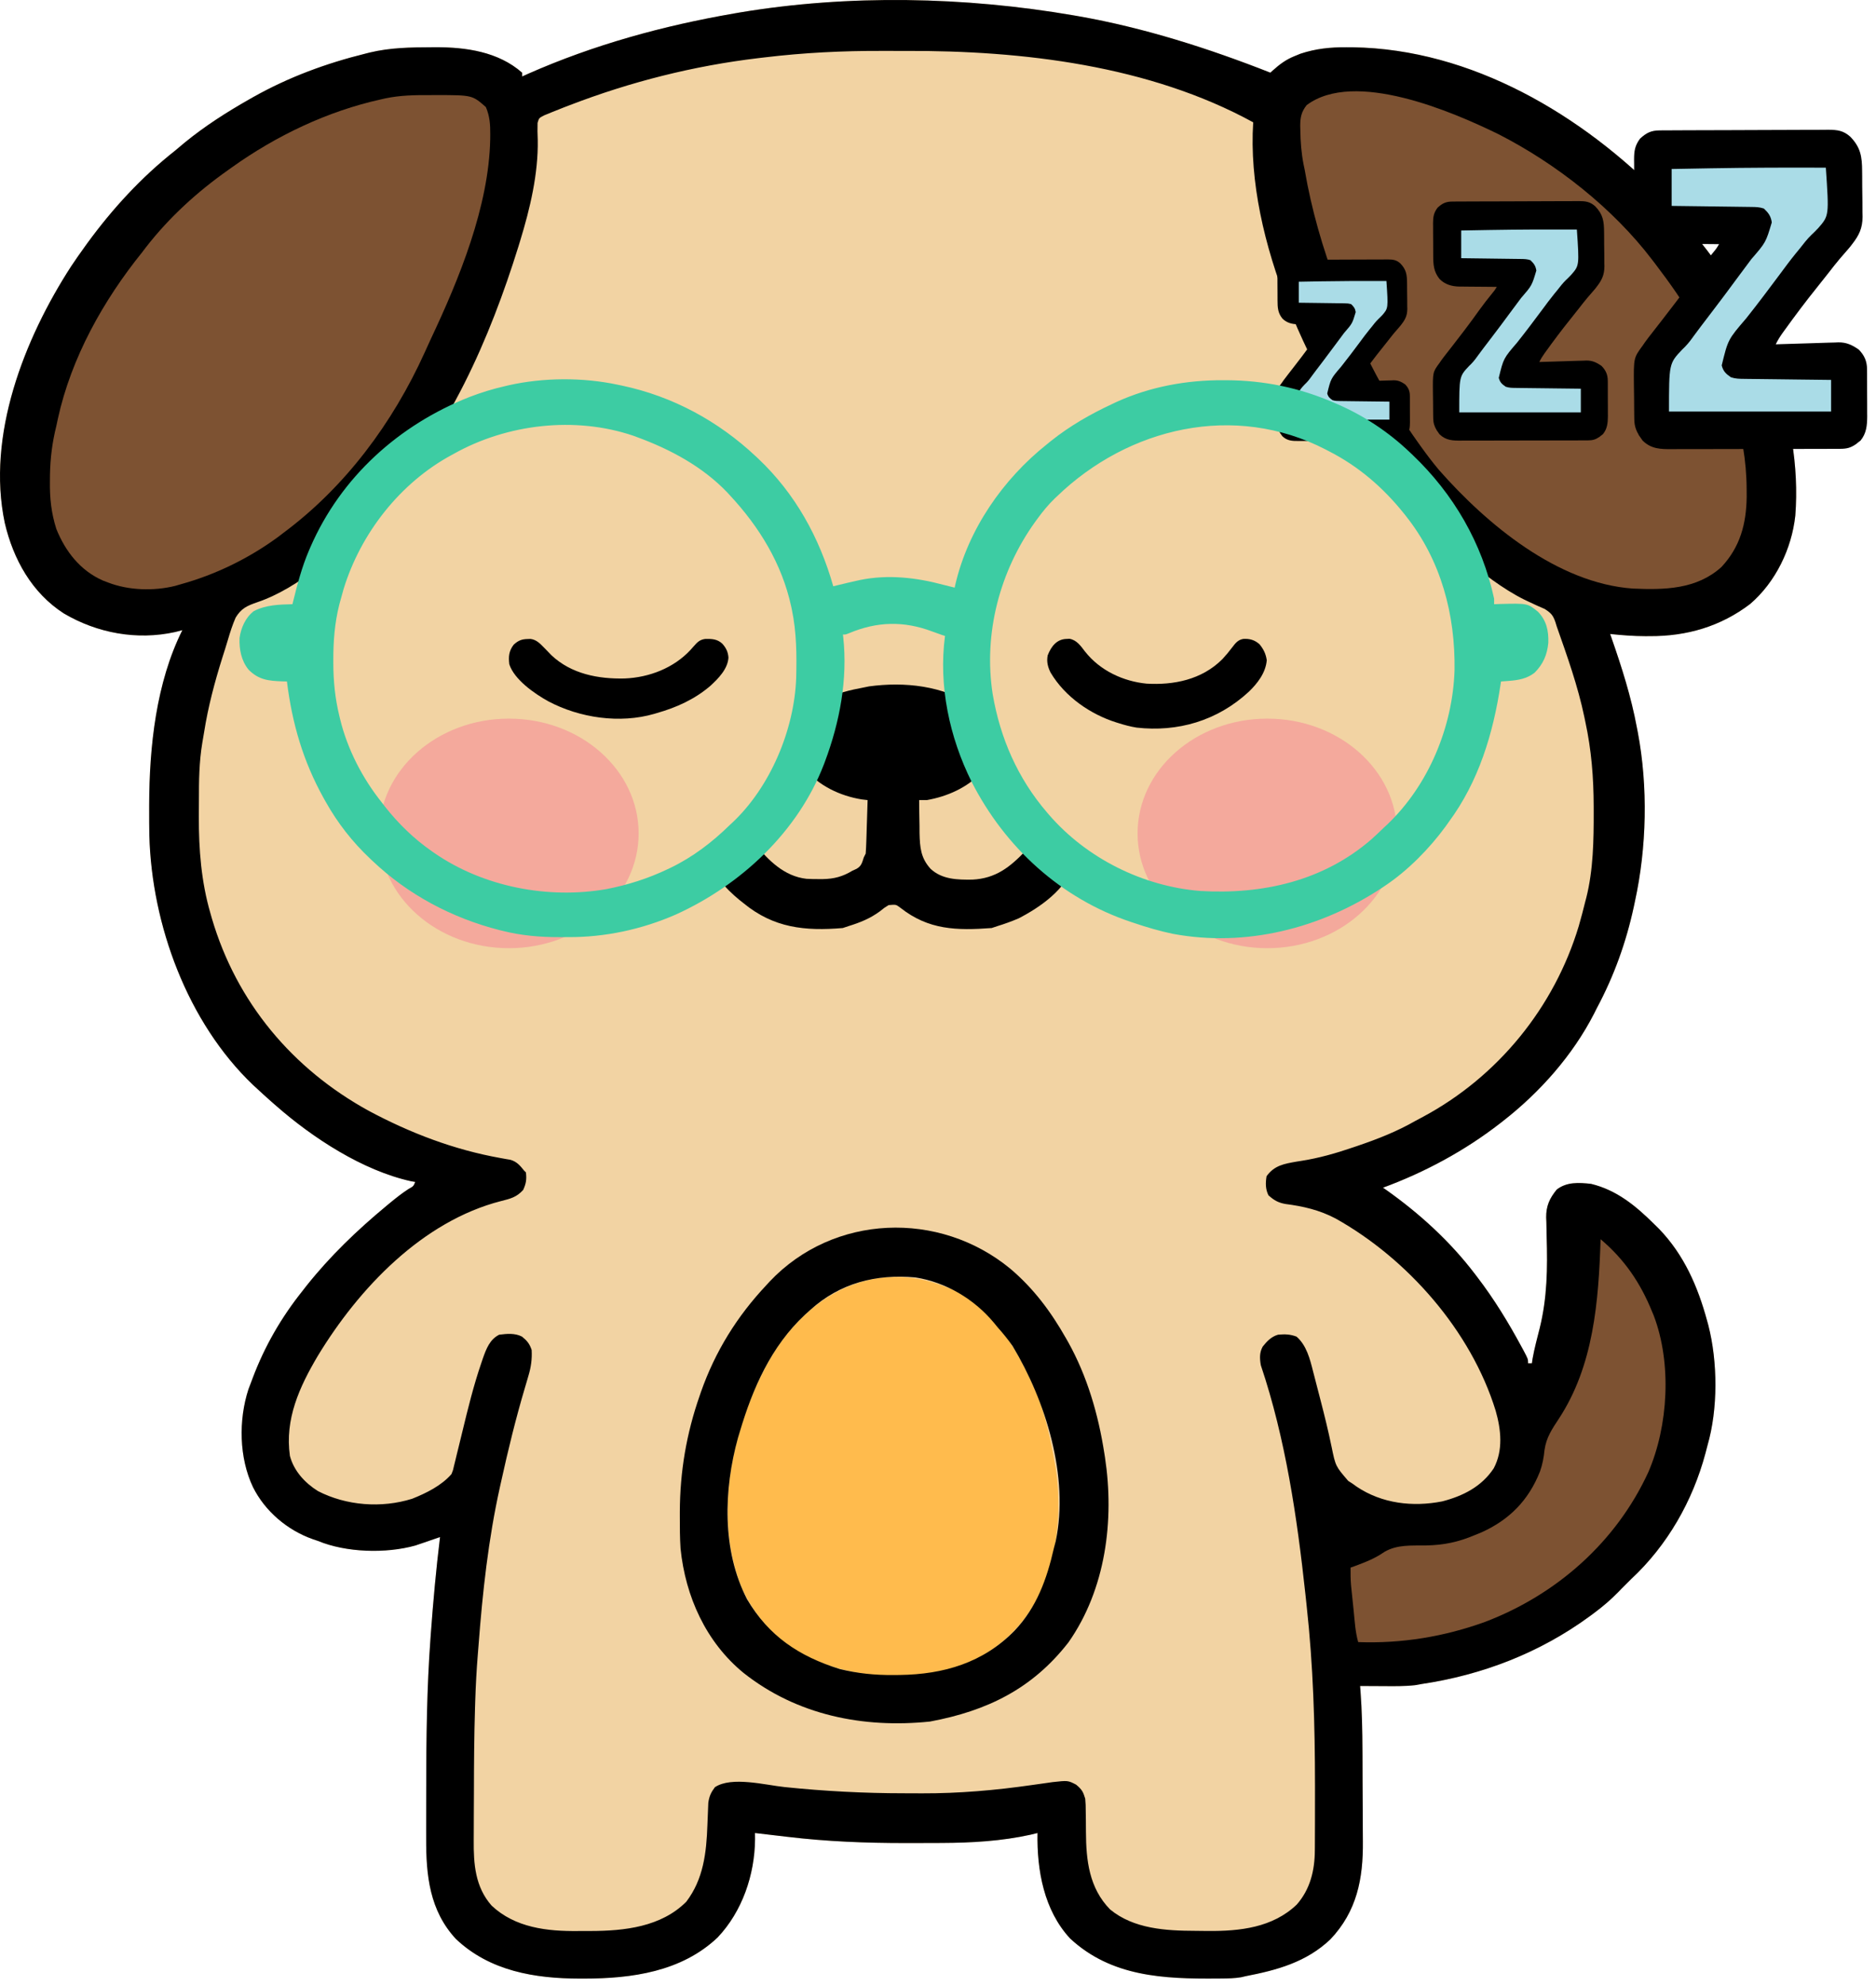 <svg width="188" height="199" viewBox="0 0 188 199" fill="none" xmlns="http://www.w3.org/2000/svg">
<path d="M107.606 1.542C107.773 1.571 107.941 1.6 108.113 1.63C114.669 2.786 121.122 4.845 127.309 7.281C127.434 7.166 127.434 7.166 127.562 7.048C128.263 6.424 128.889 5.956 129.772 5.607C130.043 5.496 130.043 5.496 130.32 5.383C131.866 4.872 133.298 4.726 134.924 4.735C135.24 4.736 135.24 4.736 135.562 4.738C147.47 4.912 158.56 11.508 166.686 19.84C167.365 20.552 167.993 21.297 168.601 22.069C169.039 22.62 169.496 23.151 169.955 23.684C176.274 31.266 180.679 41.732 179.914 51.661C179.551 54.987 177.945 58.31 175.4 60.506C172.435 62.768 169.034 63.754 165.328 63.736C165.178 63.737 165.028 63.737 164.874 63.738C163.694 63.736 162.532 63.643 161.358 63.521C161.406 63.655 161.453 63.789 161.501 63.928C162.531 66.885 163.465 69.813 164.037 72.894C164.068 73.052 164.099 73.21 164.131 73.373C165.161 78.806 165.026 84.909 163.845 90.302C163.792 90.556 163.792 90.556 163.737 90.816C162.964 94.404 161.751 97.78 160.019 101.014C159.93 101.193 159.84 101.372 159.748 101.556C157.614 105.725 154.319 109.435 150.646 112.3C150.49 112.422 150.49 112.422 150.33 112.547C146.802 115.288 142.789 117.453 138.595 118.995C138.716 119.079 138.836 119.163 138.961 119.249C142.269 121.594 145.315 124.374 147.777 127.603C147.859 127.71 147.941 127.817 148.025 127.927C149.724 130.145 151.149 132.476 152.475 134.932C152.542 135.055 152.608 135.177 152.677 135.303C153.133 136.165 153.133 136.165 153.133 136.594C153.259 136.594 153.385 136.594 153.516 136.594C153.548 136.368 153.548 136.368 153.582 136.138C153.678 135.604 153.79 135.089 153.921 134.563C153.962 134.399 154.003 134.235 154.045 134.067C154.129 133.734 154.213 133.402 154.299 133.07C155.054 130.013 155.088 127.059 154.995 123.933C154.981 123.433 154.973 122.933 154.966 122.432C154.957 122.208 154.957 122.208 154.947 121.978C154.937 120.834 155.28 120.073 156.002 119.186C157.009 118.401 158.226 118.478 159.446 118.613C162.012 119.231 163.927 120.815 165.758 122.63C165.927 122.796 166.095 122.962 166.269 123.133C168.767 125.732 170.143 128.894 171.078 132.338C171.118 132.482 171.158 132.627 171.199 132.776C172.143 136.455 172.172 141.173 171.114 144.819C171.046 145.081 170.978 145.342 170.91 145.604C169.635 150.375 167.1 154.832 163.463 158.21C163.305 158.368 163.147 158.525 162.984 158.688C162.827 158.846 162.669 159.004 162.506 159.166C162.411 159.265 162.316 159.364 162.218 159.466C161.433 160.272 160.613 160.974 159.709 161.641C159.575 161.74 159.442 161.839 159.304 161.941C154.301 165.605 148.539 167.824 142.421 168.731C142.121 168.785 142.121 168.785 141.815 168.84C140.745 168.96 139.682 168.942 138.607 168.934C138.385 168.933 138.163 168.932 137.934 168.931C137.389 168.929 136.844 168.926 136.299 168.922C136.313 169.087 136.326 169.252 136.34 169.422C136.489 171.428 136.528 173.426 136.536 175.437C136.537 175.606 136.538 175.775 136.539 175.948C136.543 176.84 136.545 177.732 136.547 178.623C136.549 179.534 136.556 180.445 136.563 181.356C136.568 182.066 136.57 182.776 136.571 183.486C136.572 183.822 136.574 184.157 136.577 184.492C136.615 188.228 135.982 191.506 133.316 194.31C130.916 196.589 127.978 197.389 124.822 197.998C124.679 198.032 124.536 198.066 124.389 198.101C123.721 198.214 123.062 198.224 122.387 198.229C122.173 198.231 122.173 198.231 121.956 198.233C116.628 198.272 111.383 198.063 107.242 194.223C104.617 191.397 103.902 187.384 103.971 183.652C103.746 183.707 103.521 183.762 103.29 183.819C100.383 184.462 97.386 184.635 94.417 184.647C94.188 184.648 93.959 184.65 93.723 184.651C92.986 184.654 92.25 184.655 91.513 184.656C91.262 184.656 91.011 184.656 90.752 184.657C86.773 184.659 82.863 184.506 78.912 184.034C78.613 183.999 78.313 183.964 78.014 183.929C77.229 183.838 76.445 183.745 75.66 183.652C75.662 183.857 75.664 184.062 75.666 184.273C75.635 187.845 74.379 191.52 71.912 194.119C68.289 197.553 63.312 198.234 58.539 198.238C58.394 198.238 58.249 198.238 58.099 198.238C53.594 198.232 49.083 197.487 45.683 194.264C43.046 191.407 42.697 187.914 42.707 184.207C42.707 183.888 42.706 183.57 42.706 183.252C42.704 182.407 42.706 181.563 42.709 180.718C42.71 180.195 42.711 179.671 42.712 179.147C42.72 174.137 42.77 169.138 43.141 164.14C43.152 163.987 43.163 163.835 43.174 163.678C43.41 160.443 43.703 157.221 44.097 154.001C43.888 154.073 43.679 154.144 43.463 154.218C43.339 154.261 43.214 154.303 43.086 154.347C42.827 154.436 42.569 154.525 42.312 154.614C42.141 154.671 42.141 154.671 41.967 154.73C41.853 154.769 41.739 154.808 41.621 154.848C38.665 155.671 34.69 155.56 31.854 154.384C31.684 154.327 31.515 154.269 31.34 154.21C28.793 153.312 26.553 151.409 25.35 148.992C23.96 146.067 23.893 142.284 24.895 139.2C24.982 138.971 25.069 138.742 25.159 138.507C25.236 138.3 25.236 138.3 25.315 138.088C26.524 134.879 28.184 132.002 30.324 129.325C30.455 129.157 30.585 128.99 30.72 128.817C33.09 125.84 35.793 123.248 38.717 120.824C38.853 120.711 38.99 120.598 39.131 120.481C39.715 120.003 40.295 119.542 40.93 119.132C41.434 118.852 41.434 118.852 41.61 118.421C41.473 118.398 41.336 118.374 41.194 118.35C36.33 117.273 31.347 114.016 27.646 110.77C27.481 110.626 27.317 110.483 27.148 110.335C26.67 109.912 26.2 109.482 25.733 109.048C25.606 108.931 25.479 108.814 25.347 108.694C18.782 102.422 15.207 92.664 14.965 83.709C14.95 82.862 14.947 82.015 14.949 81.167C14.949 80.988 14.949 80.809 14.949 80.624C14.965 74.83 15.64 68.404 18.273 63.138C18.034 63.2 17.796 63.261 17.551 63.325C13.719 64.171 9.746 63.437 6.394 61.46C3.189 59.395 1.328 56.031 0.477 52.388C-1.37 43.622 2.424 33.955 7.116 26.701C7.569 26.02 8.037 25.351 8.517 24.689C8.598 24.576 8.679 24.464 8.762 24.349C11.273 20.91 14.165 17.762 17.508 15.124C17.85 14.837 18.193 14.55 18.536 14.263C20.545 12.624 22.716 11.239 24.968 9.959C25.105 9.881 25.243 9.803 25.385 9.722C28.936 7.727 32.685 6.345 36.637 5.368C36.773 5.334 36.908 5.3 37.048 5.264C39.091 4.772 41.145 4.741 43.236 4.735C43.369 4.734 43.501 4.733 43.638 4.732C46.686 4.724 49.936 5.178 52.322 7.281C52.322 7.407 52.322 7.534 52.322 7.664C52.507 7.58 52.692 7.496 52.882 7.41C59.484 4.489 66.456 2.575 73.556 1.351C73.737 1.32 73.918 1.288 74.105 1.255C85.034 -0.576 96.706 -0.338 107.606 1.542Z" fill="#F2D3A3"/>
<path d="M107.606 1.542C107.773 1.571 107.941 1.6 108.113 1.63C114.669 2.786 121.122 4.845 127.309 7.281C127.434 7.166 127.434 7.166 127.562 7.048C128.263 6.424 128.889 5.956 129.772 5.607C130.043 5.496 130.043 5.496 130.32 5.383C131.866 4.872 133.298 4.726 134.924 4.735C135.24 4.736 135.24 4.736 135.562 4.738C147.47 4.912 158.56 11.508 166.686 19.84C167.365 20.552 167.993 21.297 168.601 22.069C169.039 22.62 169.496 23.151 169.955 23.684C176.274 31.266 180.679 41.732 179.914 51.661C179.551 54.987 177.945 58.31 175.4 60.506C172.435 62.768 169.034 63.754 165.328 63.736C165.178 63.737 165.028 63.737 164.874 63.738C163.694 63.736 162.532 63.643 161.358 63.521C161.406 63.655 161.453 63.789 161.501 63.928C162.531 66.885 163.465 69.813 164.037 72.894C164.068 73.052 164.099 73.21 164.131 73.373C165.161 78.806 165.026 84.909 163.845 90.302C163.792 90.556 163.792 90.556 163.737 90.816C162.964 94.404 161.751 97.78 160.019 101.014C159.93 101.193 159.84 101.372 159.748 101.556C157.614 105.725 154.319 109.435 150.646 112.3C150.49 112.422 150.49 112.422 150.33 112.547C146.802 115.288 142.789 117.453 138.595 118.995C138.716 119.079 138.836 119.163 138.961 119.249C142.269 121.594 145.315 124.374 147.777 127.603C147.859 127.71 147.941 127.817 148.025 127.927C149.724 130.145 151.149 132.476 152.475 134.932C152.542 135.055 152.608 135.177 152.677 135.303C153.133 136.165 153.133 136.165 153.133 136.594C153.259 136.594 153.385 136.594 153.516 136.594C153.548 136.368 153.548 136.368 153.582 136.138C153.678 135.604 153.79 135.089 153.921 134.563C153.962 134.399 154.003 134.235 154.045 134.067C154.129 133.734 154.213 133.402 154.299 133.07C155.054 130.013 155.088 127.059 154.995 123.933C154.981 123.433 154.973 122.933 154.966 122.432C154.957 122.208 154.957 122.208 154.947 121.978C154.937 120.834 155.28 120.073 156.002 119.186C157.009 118.401 158.226 118.478 159.446 118.613C162.012 119.231 163.927 120.815 165.758 122.63C165.927 122.796 166.095 122.962 166.269 123.133C168.767 125.732 170.143 128.894 171.078 132.338C171.118 132.482 171.158 132.627 171.199 132.776C172.143 136.455 172.172 141.173 171.114 144.819C171.046 145.081 170.978 145.342 170.91 145.604C169.635 150.375 167.1 154.832 163.463 158.21C163.305 158.368 163.147 158.525 162.984 158.688C162.827 158.846 162.669 159.004 162.506 159.166C162.411 159.265 162.316 159.364 162.218 159.466C161.433 160.272 160.613 160.974 159.709 161.641C159.575 161.74 159.442 161.839 159.304 161.941C154.301 165.605 148.539 167.824 142.421 168.731C142.121 168.785 142.121 168.785 141.815 168.84C140.745 168.96 139.682 168.942 138.607 168.934C138.385 168.933 138.163 168.932 137.934 168.931C137.389 168.929 136.844 168.926 136.299 168.922C136.313 169.087 136.326 169.252 136.34 169.422C136.489 171.428 136.528 173.426 136.536 175.437C136.537 175.606 136.538 175.775 136.539 175.948C136.543 176.84 136.545 177.732 136.547 178.623C136.549 179.534 136.556 180.445 136.563 181.356C136.568 182.066 136.57 182.776 136.571 183.486C136.572 183.822 136.574 184.157 136.577 184.492C136.615 188.228 135.982 191.506 133.316 194.31C130.916 196.589 127.978 197.389 124.822 197.998C124.679 198.032 124.536 198.066 124.389 198.101C123.721 198.214 123.062 198.224 122.387 198.229C122.173 198.231 122.173 198.231 121.956 198.233C116.628 198.272 111.383 198.063 107.242 194.223C104.617 191.397 103.902 187.384 103.971 183.652C103.746 183.707 103.521 183.762 103.29 183.819C100.383 184.462 97.386 184.635 94.417 184.647C94.188 184.648 93.959 184.65 93.723 184.651C92.986 184.654 92.25 184.655 91.513 184.656C91.262 184.656 91.011 184.656 90.752 184.657C86.773 184.659 82.863 184.506 78.912 184.034C78.613 183.999 78.313 183.964 78.014 183.929C77.229 183.838 76.445 183.745 75.66 183.652C75.662 183.857 75.664 184.062 75.666 184.273C75.635 187.845 74.379 191.52 71.912 194.119C68.289 197.553 63.312 198.234 58.539 198.238C58.394 198.238 58.249 198.238 58.099 198.238C53.594 198.232 49.083 197.487 45.683 194.264C43.046 191.407 42.697 187.914 42.707 184.207C42.707 183.888 42.706 183.57 42.706 183.252C42.704 182.407 42.706 181.563 42.709 180.718C42.71 180.195 42.711 179.671 42.712 179.147C42.72 174.137 42.77 169.138 43.141 164.14C43.152 163.987 43.163 163.835 43.174 163.678C43.41 160.443 43.703 157.221 44.097 154.001C43.888 154.073 43.679 154.144 43.463 154.218C43.339 154.261 43.214 154.303 43.086 154.347C42.827 154.436 42.569 154.525 42.312 154.614C42.141 154.671 42.141 154.671 41.967 154.73C41.853 154.769 41.739 154.808 41.621 154.848C38.665 155.671 34.69 155.56 31.854 154.384C31.684 154.327 31.515 154.269 31.34 154.21C28.793 153.312 26.553 151.409 25.35 148.992C23.96 146.067 23.893 142.284 24.895 139.2C24.982 138.971 25.069 138.742 25.159 138.507C25.236 138.3 25.236 138.3 25.315 138.088C26.524 134.879 28.184 132.002 30.324 129.325C30.455 129.157 30.585 128.99 30.72 128.817C33.09 125.84 35.793 123.248 38.717 120.824C38.853 120.711 38.99 120.598 39.131 120.481C39.715 120.003 40.295 119.542 40.93 119.132C41.434 118.852 41.434 118.852 41.61 118.421C41.473 118.398 41.336 118.374 41.194 118.35C36.33 117.273 31.347 114.016 27.646 110.77C27.481 110.626 27.317 110.483 27.148 110.335C26.67 109.912 26.2 109.482 25.733 109.048C25.606 108.931 25.479 108.814 25.347 108.694C18.782 102.422 15.207 92.664 14.965 83.709C14.95 82.862 14.947 82.015 14.949 81.167C14.949 80.988 14.949 80.809 14.949 80.624C14.965 74.83 15.64 68.404 18.273 63.138C18.034 63.2 17.796 63.261 17.551 63.325C13.719 64.171 9.746 63.437 6.394 61.46C3.189 59.395 1.328 56.031 0.477 52.388C-1.37 43.622 2.424 33.955 7.116 26.701C7.569 26.02 8.037 25.351 8.517 24.689C8.598 24.576 8.679 24.464 8.762 24.349C11.273 20.91 14.165 17.762 17.508 15.124C17.85 14.837 18.193 14.55 18.536 14.263C20.545 12.624 22.716 11.239 24.968 9.959C25.105 9.881 25.243 9.803 25.385 9.722C28.936 7.727 32.685 6.345 36.637 5.368C36.773 5.334 36.908 5.3 37.048 5.264C39.091 4.772 41.145 4.741 43.236 4.735C43.369 4.734 43.501 4.733 43.638 4.732C46.686 4.724 49.936 5.178 52.322 7.281C52.322 7.407 52.322 7.534 52.322 7.664C52.507 7.58 52.692 7.496 52.882 7.41C59.484 4.489 66.456 2.575 73.556 1.351C73.737 1.32 73.918 1.288 74.105 1.255C85.034 -0.576 96.706 -0.338 107.606 1.542ZM76.617 5.751C76.314 5.787 76.314 5.787 76.004 5.823C69.507 6.597 63.21 8.187 57.105 10.533C56.93 10.599 56.756 10.665 56.577 10.734C56.133 10.905 55.692 11.081 55.252 11.262C55.018 11.358 54.785 11.454 54.544 11.553C54.014 11.823 54.014 11.823 53.871 12.314C53.851 12.887 53.864 13.451 53.889 14.024C53.949 17.413 53.118 20.89 52.131 24.115C52.074 24.302 52.016 24.49 51.957 24.683C49.089 33.915 44.912 43.496 38.208 50.634C37.845 51.022 37.503 51.419 37.163 51.828C34.276 55.115 29.973 58.923 25.778 60.34C24.767 60.691 24.182 60.944 23.615 61.878C23.294 62.608 23.057 63.358 22.833 64.122C22.658 64.718 22.469 65.309 22.279 65.901C21.509 68.354 20.855 70.811 20.455 73.353C20.399 73.707 20.339 74.06 20.275 74.413C19.954 76.335 19.93 78.233 19.934 80.177C19.934 80.731 19.93 81.284 19.925 81.838C19.914 85.082 20.171 88.356 21.082 91.485C21.131 91.656 21.179 91.828 21.229 92.004C23.704 100.423 29.302 107.097 36.957 111.297C41.129 113.527 45.499 115.196 50.165 116.027C50.335 116.058 50.505 116.089 50.681 116.121C50.835 116.147 50.989 116.173 51.147 116.2C51.781 116.381 52.113 116.769 52.514 117.274C52.577 117.337 52.64 117.4 52.705 117.465C52.787 118.169 52.723 118.572 52.43 119.222C51.767 119.95 51.154 120.1 50.218 120.334C42.338 122.351 35.952 129.074 31.838 135.864C30.007 138.96 28.527 142.185 29.053 145.87C29.454 147.383 30.554 148.571 31.857 149.39C34.702 150.858 38.224 151.127 41.299 150.164C42.709 149.602 44.233 148.855 45.245 147.689C45.403 147.3 45.403 147.3 45.499 146.859C45.541 146.691 45.583 146.524 45.625 146.351C45.668 146.169 45.712 145.988 45.756 145.801C45.826 145.516 45.826 145.516 45.898 145.226C46.049 144.617 46.197 144.007 46.345 143.397C46.903 141.091 47.465 138.797 48.237 136.551C48.289 136.395 48.342 136.239 48.397 136.078C48.731 135.139 49.084 134.196 50.027 133.725C50.809 133.626 51.599 133.548 52.314 133.918C52.819 134.327 53.073 134.636 53.279 135.255C53.328 136.196 53.218 136.961 52.949 137.862C52.878 138.107 52.806 138.352 52.735 138.597C52.697 138.724 52.659 138.852 52.62 138.983C51.69 142.113 50.919 145.265 50.218 148.454C50.161 148.709 50.161 148.709 50.103 148.97C48.94 154.197 48.357 159.535 47.955 164.868C47.93 165.192 47.904 165.516 47.877 165.839C47.755 167.348 47.676 168.854 47.627 170.367C47.619 170.612 47.611 170.858 47.603 171.11C47.516 173.92 47.498 176.73 47.494 179.541C47.493 180.286 47.489 181.03 47.483 181.775C47.48 182.361 47.479 182.946 47.478 183.532C47.478 183.807 47.476 184.082 47.474 184.356C47.453 186.757 47.615 189.047 49.262 190.921C51.623 193.147 54.85 193.509 57.954 193.472C58.361 193.467 58.767 193.468 59.173 193.469C62.575 193.462 66.249 193.063 68.773 190.538C70.496 188.276 70.794 185.62 70.89 182.874C70.904 182.479 70.92 182.084 70.938 181.689C70.955 181.335 70.968 180.981 70.981 180.627C71.077 179.962 71.242 179.596 71.643 179.061C73.314 177.947 76.714 178.849 78.637 179.049C82.635 179.461 86.595 179.67 90.615 179.67C91.212 179.67 91.808 179.674 92.405 179.677C96.107 179.688 99.747 179.372 103.409 178.845C103.894 178.776 104.378 178.708 104.863 178.641C105.069 178.611 105.275 178.581 105.488 178.551C107.024 178.383 107.024 178.383 107.845 178.809C108.419 179.292 108.54 179.505 108.753 180.208C108.802 180.833 108.802 180.833 108.806 181.54C108.81 181.803 108.814 182.065 108.818 182.328C108.822 182.736 108.825 183.143 108.826 183.55C108.84 186.399 109.15 189.162 111.24 191.303C113.604 193.265 116.864 193.445 119.8 193.453C120.212 193.455 120.624 193.461 121.035 193.467C124.253 193.492 127.533 193.134 129.949 190.824C131.295 189.296 131.752 187.41 131.764 185.413C131.765 185.271 131.766 185.13 131.768 184.985C131.771 184.519 131.772 184.054 131.773 183.589C131.774 183.258 131.776 182.927 131.777 182.596C131.782 181.529 131.781 180.462 131.78 179.395C131.78 179.214 131.78 179.032 131.78 178.845C131.778 172.826 131.603 166.876 130.943 160.888C130.901 160.491 130.858 160.094 130.816 159.697C129.984 152.014 128.827 144.138 126.352 136.785C126.235 136.116 126.204 135.522 126.54 134.916C126.972 134.371 127.403 133.922 128.074 133.725C128.769 133.661 129.271 133.672 129.927 133.916C130.937 134.789 131.278 136.171 131.594 137.427C131.633 137.576 131.672 137.724 131.712 137.877C131.793 138.192 131.875 138.507 131.955 138.822C132.08 139.313 132.208 139.803 132.337 140.294C132.741 141.845 133.12 143.395 133.444 144.965C133.841 146.901 133.841 146.901 135.11 148.373C135.25 148.463 135.39 148.553 135.534 148.645C135.678 148.749 135.822 148.853 135.971 148.96C138.501 150.648 141.58 151.006 144.533 150.425C146.622 149.883 148.471 148.95 149.69 147.115C150.653 145.306 150.426 143.231 149.881 141.328C147.42 133.356 141.066 126.119 133.841 122.081C132.23 121.233 130.596 120.856 128.8 120.626C128.066 120.488 127.672 120.253 127.117 119.76C126.809 119.143 126.815 118.515 126.926 117.847C127.706 116.761 128.686 116.602 129.952 116.38C130.078 116.361 130.204 116.341 130.334 116.321C132.17 116.037 133.888 115.545 135.642 114.942C135.779 114.896 135.917 114.849 136.058 114.801C138.077 114.116 139.994 113.361 141.847 112.3C142.106 112.161 142.366 112.022 142.626 111.884C150.117 107.86 155.757 100.931 158.21 92.796C158.448 91.969 158.668 91.138 158.872 90.302C158.904 90.182 158.935 90.063 158.968 89.941C159.671 87.133 159.715 84.189 159.709 81.311C159.709 81.055 159.709 81.055 159.708 80.795C159.702 77.906 159.484 75.151 158.872 72.32C158.839 72.16 158.806 72.001 158.772 71.836C158.126 68.74 157.052 65.734 156.002 62.755C155.957 62.61 155.912 62.465 155.866 62.315C155.629 61.626 155.42 61.411 154.797 61.011C154.543 60.896 154.287 60.784 154.03 60.675C153.751 60.546 153.473 60.416 153.195 60.285C152.986 60.187 152.986 60.187 152.772 60.086C150.558 58.991 148.565 57.386 146.629 55.869C146.523 55.786 146.417 55.703 146.307 55.617C143.407 53.315 140.764 50.644 138.595 47.644C138.502 47.517 138.409 47.39 138.313 47.259C131.493 37.938 124.827 24.085 125.587 12.255C115.174 6.553 102.452 5.053 90.752 5.102C89.972 5.105 89.192 5.103 88.412 5.1C84.444 5.086 80.558 5.277 76.617 5.751Z" fill="black"/>
<path d="M150.179 13.451C155.959 16.406 161.626 20.851 165.567 26.028C165.668 26.159 165.769 26.291 165.873 26.427C167.369 28.391 168.773 30.369 169.967 32.532C170.055 32.689 170.143 32.847 170.234 33.009C173.038 38.056 175.015 43.208 175.036 49.031C175.038 49.403 175.038 49.403 175.04 49.782C175.003 52.493 174.387 54.798 172.515 56.805C170.033 59.057 166.799 59.109 163.632 58.969C156.082 58.438 148.994 52.526 144.21 47.095C143.579 46.346 142.992 45.569 142.421 44.774C142.333 44.653 142.246 44.532 142.157 44.407C139.014 40.01 136.511 35.293 134.603 30.236C134.399 29.696 134.191 29.158 133.981 28.62C132.553 24.884 131.424 20.982 130.752 17.037C130.713 16.85 130.674 16.664 130.635 16.471C130.409 15.323 130.326 14.199 130.31 13.032C130.306 12.894 130.303 12.755 130.299 12.613C130.3 11.755 130.413 11.212 130.943 10.533C135.729 6.944 145.555 11.188 150.179 13.451Z" fill="#7D5232"/>
<path d="M43.069 9.529C43.43 9.527 43.43 9.527 43.798 9.524C47.33 9.532 47.33 9.532 48.688 10.725C49.081 11.629 49.138 12.489 49.13 13.462C49.129 13.689 49.129 13.689 49.127 13.92C48.995 20.711 46.005 27.962 43.158 33.999C42.95 34.444 42.748 34.891 42.547 35.34C39.367 42.354 34.617 48.771 28.411 53.382C28.224 53.525 28.036 53.668 27.843 53.816C24.909 55.962 21.582 57.582 18.081 58.547C17.909 58.598 17.736 58.648 17.558 58.7C15.407 59.234 12.879 59.158 10.812 58.356C10.572 58.265 10.572 58.265 10.327 58.172C8.064 57.185 6.554 55.255 5.647 53C5.141 51.413 4.98 49.925 5.002 48.265C5.004 47.939 5.004 47.939 5.007 47.606C5.037 45.893 5.234 44.332 5.647 42.67C5.699 42.431 5.75 42.192 5.802 41.946C7.142 35.837 10.353 30.095 14.256 25.263C14.441 25.019 14.441 25.019 14.629 24.771C16.951 21.782 19.776 19.21 22.864 17.037C22.98 16.954 23.096 16.87 23.215 16.785C27.669 13.601 32.809 11.143 38.167 9.959C38.321 9.924 38.474 9.889 38.633 9.853C40.114 9.545 41.56 9.52 43.069 9.529Z" fill="#7D5232"/>
<path d="M94.789 128.942C94.963 129.009 95.137 129.076 95.316 129.145C99.65 131.044 102.255 135.672 103.971 139.846C104.818 142.025 105.288 144.245 105.693 146.541C105.726 146.72 105.76 146.899 105.795 147.083C106.311 150.585 106.117 154.497 104.928 157.827C104.852 158.047 104.776 158.267 104.698 158.494C103.322 162.097 100.712 164.891 97.23 166.517C92.631 168.53 86.723 168.314 82.112 166.524C78.544 165.062 76.054 162.683 74.388 159.217C71.815 152.985 72.913 145.741 75.433 139.678C76.48 137.259 77.702 134.92 79.486 132.959C79.568 132.868 79.651 132.776 79.736 132.682C83.71 128.321 89.268 126.713 94.789 128.942Z" fill="#FFBB4D"/>
<path d="M101.228 127.099C103.582 129.086 105.323 131.428 106.84 134.107C106.903 134.217 106.966 134.327 107.03 134.44C108.952 137.875 110.063 141.711 110.666 145.585C110.699 145.795 110.699 145.795 110.733 146.009C111.691 152.312 110.808 159.23 107.077 164.546C103.459 169.206 98.91 171.42 93.195 172.484C86.499 173.177 79.857 171.84 74.521 167.617C70.744 164.528 68.688 159.95 68.2 155.149C68.13 154.078 68.125 153.006 68.128 151.933C68.128 151.788 68.128 151.642 68.128 151.492C68.141 147.46 68.783 143.656 70.113 139.846C70.155 139.721 70.198 139.597 70.242 139.469C71.669 135.407 73.864 131.875 76.808 128.751C76.915 128.634 77.022 128.516 77.133 128.395C83.545 121.626 94.117 121.257 101.228 127.099ZM81.207 131.238C81.027 131.401 80.846 131.564 80.66 131.732C77.279 134.889 75.423 139.106 74.13 143.48C74.071 143.673 74.013 143.866 73.953 144.065C72.517 149.262 72.331 155.311 74.854 160.212C77.043 163.938 80.088 165.95 84.148 167.221C85.94 167.662 87.673 167.839 89.517 167.822C89.727 167.821 89.937 167.819 90.153 167.818C94.567 167.759 98.525 166.6 101.676 163.375C103.887 161.041 104.906 158.219 105.607 155.139C105.663 154.897 105.726 154.656 105.796 154.418C107.159 147.936 104.79 140.377 101.484 134.872C101.013 134.194 100.502 133.576 99.954 132.959C99.775 132.74 99.775 132.74 99.592 132.516C97.627 130.159 94.781 128.457 91.728 127.986C87.79 127.63 84.184 128.548 81.207 131.238Z" fill="black"/>
<path d="M160.402 124.16C162.784 126.166 164.394 128.531 165.567 131.429C165.621 131.559 165.676 131.688 165.732 131.822C167.541 136.599 167.195 142.843 165.184 147.498C161.963 154.495 156.013 159.756 148.833 162.496C144.721 163.983 140.477 164.681 136.108 164.523C135.818 163.504 135.764 162.443 135.657 161.393C135.618 161.01 135.578 160.628 135.538 160.245C135.513 160.002 135.487 159.759 135.462 159.509C135.427 159.176 135.427 159.176 135.393 158.837C135.345 158.242 135.334 157.659 135.343 157.062C135.498 157.007 135.653 156.951 135.813 156.893C136.872 156.501 137.811 156.131 138.738 155.484C140.035 154.732 141.448 154.863 142.903 154.841C144.7 154.802 146.117 154.508 147.777 153.81C148.008 153.716 148.239 153.621 148.477 153.523C151.287 152.252 153.192 150.3 154.329 147.426C154.584 146.696 154.706 146.03 154.783 145.262C154.96 144.029 155.53 143.185 156.202 142.167C159.716 136.824 160.197 130.384 160.402 124.16Z" fill="#7D5232"/>
<path d="M97.539 70.742C98.481 71.499 99.19 72.514 99.571 73.659C99.691 75.178 99.296 76.228 98.352 77.401C96.921 78.922 94.917 79.805 92.876 80.163C92.624 80.163 92.371 80.163 92.111 80.163C92.115 81.024 92.13 81.885 92.147 82.746C92.148 82.988 92.149 83.231 92.15 83.481C92.184 84.906 92.273 85.97 93.259 87.05C94.405 88.12 95.959 88.151 97.446 88.131C99.771 88.016 101.206 86.889 102.752 85.267C103.052 84.928 103.344 84.579 103.624 84.223C103.993 83.771 104.154 83.631 104.727 83.561C105.791 83.526 106.383 83.655 107.223 84.371C107.747 85.157 107.741 85.746 107.606 86.667C106.788 89.119 104.248 90.899 102.058 92.023C101.367 92.317 100.672 92.567 99.954 92.788C99.765 92.852 99.575 92.915 99.38 92.98C95.873 93.239 93.053 93.183 90.221 90.943C89.788 90.615 89.788 90.615 89.05 90.684C88.615 90.951 88.615 90.951 88.178 91.306C87.187 92.032 86.199 92.427 85.033 92.788C84.749 92.883 84.749 92.883 84.459 92.98C80.658 93.3 77.523 92.972 74.512 90.493C74.289 90.316 74.289 90.316 74.061 90.135C72.735 89.029 71.369 87.63 71.201 85.842C71.271 85.006 71.501 84.633 72.025 83.989C72.88 83.419 73.702 83.469 74.704 83.606C75.206 83.965 75.206 83.965 75.66 84.563C77.016 86.202 78.579 87.793 80.811 88.048C81.219 88.071 81.624 88.079 82.032 88.078C82.176 88.078 82.32 88.078 82.468 88.078C83.594 88.055 84.447 87.829 85.416 87.241C85.552 87.179 85.688 87.118 85.828 87.054C86.33 86.775 86.391 86.434 86.564 85.902C86.627 85.776 86.69 85.649 86.755 85.519C86.784 85.117 86.803 84.714 86.816 84.31C86.823 84.07 86.832 83.829 86.84 83.582C86.847 83.329 86.855 83.077 86.862 82.817C86.871 82.561 86.879 82.305 86.888 82.048C86.908 81.42 86.927 80.792 86.946 80.163C86.652 80.128 86.652 80.128 86.351 80.092C84.194 79.743 82.053 78.729 80.637 77.031C79.845 75.886 79.502 74.881 79.677 73.468C80.115 71.94 81.317 70.95 82.614 70.119C83.863 69.439 85.174 69.138 86.564 68.877C86.738 68.841 86.913 68.806 87.093 68.769C90.635 68.29 94.528 68.684 97.539 70.742Z" fill="black"/>
<path d="M52.886 64.023C53.024 64.018 53.024 64.018 53.165 64.014C53.74 64.087 54.096 64.452 54.486 64.852C54.572 64.939 54.657 65.026 54.745 65.115C54.917 65.292 55.088 65.47 55.259 65.648C57.248 67.524 59.951 68.04 62.605 67.977C65.065 67.878 67.519 66.924 69.194 65.119C69.308 64.994 69.42 64.867 69.532 64.74C69.895 64.326 70.135 64.085 70.687 64.013C71.352 64.004 71.873 64.023 72.378 64.485C72.761 64.906 72.96 65.316 73 65.886C72.932 67.028 71.981 67.99 71.174 68.728C69.6 70.073 67.792 70.885 65.812 71.448C65.696 71.483 65.696 71.483 65.579 71.518C62.11 72.527 58.09 71.932 54.937 70.259C53.575 69.504 51.536 68.097 51.039 66.552C50.945 65.772 50.997 65.226 51.477 64.594C51.929 64.177 52.273 64.034 52.886 64.023Z" fill="black"/>
<path d="M106.871 64.014C106.972 64.009 107.074 64.005 107.179 64C107.873 64.115 108.287 64.686 108.721 65.263C110.259 67.225 112.612 68.271 114.898 68.495C117.587 68.654 120.427 68.121 122.504 66.035C122.85 65.66 123.173 65.275 123.483 64.862C123.812 64.428 124.068 64.104 124.588 64.014C125.213 63.974 125.721 64.106 126.218 64.546C126.619 65.039 126.844 65.48 126.946 66.143C126.843 67.429 125.986 68.495 125.159 69.295C121.969 72.251 117.977 73.361 113.901 72.899C113.278 72.797 112.673 72.638 112.068 72.444C111.959 72.411 111.959 72.411 111.848 72.376C109.341 71.584 106.748 69.863 105.278 67.377C105.003 66.819 104.867 66.291 104.993 65.657C105.364 64.712 105.933 64.042 106.871 64.014Z" fill="black"/>
<path d="M129.47 26.03C129.606 26.029 129.606 26.029 129.744 26.027C129.843 26.027 129.942 26.027 130.044 26.027C130.15 26.026 130.256 26.025 130.361 26.024C130.648 26.023 130.934 26.021 131.221 26.021C131.4 26.02 131.58 26.02 131.759 26.019C132.32 26.017 132.881 26.016 133.443 26.015C134.09 26.014 134.737 26.012 135.384 26.007C135.885 26.004 136.385 26.003 136.886 26.002C137.185 26.002 137.483 26.001 137.782 25.999C138.064 25.996 138.345 25.996 138.626 25.997C138.778 25.997 138.93 25.995 139.081 25.993C139.6 25.998 139.933 26.036 140.328 26.387C140.927 27.003 141.001 27.527 141.005 28.361C141.006 28.453 141.007 28.545 141.008 28.64C141.01 28.835 141.011 29.03 141.011 29.225C141.012 29.521 141.017 29.817 141.022 30.114C141.023 30.304 141.024 30.494 141.024 30.683C141.026 30.771 141.028 30.859 141.03 30.949C141.025 31.601 140.837 31.997 140.439 32.508C140.387 32.576 140.387 32.576 140.333 32.646C140.24 32.76 140.143 32.871 140.045 32.982C139.973 33.064 139.902 33.147 139.83 33.23C139.794 33.272 139.758 33.313 139.721 33.356C139.508 33.609 139.306 33.871 139.103 34.132C138.889 34.406 138.673 34.678 138.455 34.948C137.799 35.762 137.174 36.596 136.563 37.444C136.532 37.487 136.501 37.53 136.469 37.574C136.322 37.781 136.195 37.985 136.085 38.214C136.152 38.212 136.218 38.209 136.287 38.207C136.885 38.187 137.482 38.168 138.08 38.152C138.405 38.143 138.729 38.133 139.054 38.12C139.191 38.117 139.327 38.114 139.463 38.111C139.523 38.108 139.583 38.105 139.645 38.102C140.109 38.095 140.437 38.249 140.815 38.514C141.136 38.843 141.283 39.176 141.286 39.636C141.287 39.707 141.287 39.779 141.288 39.853C141.288 39.968 141.288 39.968 141.288 40.085C141.288 40.165 141.289 40.245 141.289 40.327C141.289 40.495 141.289 40.663 141.289 40.832C141.289 41.089 141.291 41.345 141.292 41.602C141.293 41.766 141.293 41.929 141.293 42.093C141.293 42.17 141.294 42.246 141.295 42.324C141.291 42.831 141.251 43.291 140.914 43.696C140.87 43.73 140.827 43.763 140.782 43.798C140.739 43.832 140.695 43.867 140.651 43.903C140.347 44.108 140.136 44.164 139.766 44.165C139.628 44.166 139.628 44.166 139.488 44.167C139.386 44.167 139.285 44.167 139.183 44.167C139.076 44.167 138.969 44.168 138.862 44.168C138.571 44.17 138.281 44.17 137.99 44.17C137.808 44.17 137.627 44.171 137.445 44.171C136.81 44.172 136.176 44.173 135.541 44.173C134.95 44.173 134.36 44.174 133.769 44.177C133.261 44.179 132.754 44.179 132.246 44.179C131.943 44.179 131.64 44.18 131.337 44.181C131.052 44.183 130.767 44.183 130.481 44.182C130.377 44.182 130.273 44.182 130.168 44.183C129.514 44.188 128.992 44.175 128.5 43.697C128.45 43.624 128.45 43.624 128.399 43.549C128.364 43.5 128.329 43.452 128.294 43.402C128.12 43.105 128.033 42.847 128.027 42.503C128.025 42.397 128.025 42.397 128.023 42.288C128.022 42.213 128.021 42.137 128.021 42.059C128.02 41.94 128.02 41.94 128.018 41.82C128.017 41.652 128.016 41.485 128.015 41.318C128.014 41.065 128.009 40.812 128.004 40.558C127.988 38.987 127.988 38.987 128.502 38.289C128.545 38.226 128.588 38.164 128.632 38.099C128.768 37.909 128.91 37.726 129.056 37.543C129.162 37.406 129.269 37.268 129.375 37.131C129.43 37.062 129.484 36.992 129.54 36.921C129.802 36.586 130.06 36.248 130.318 35.91C130.368 35.844 130.418 35.779 130.469 35.712C130.831 35.236 131.182 34.753 131.529 34.266C131.84 33.833 132.167 33.415 132.504 33.003C132.699 32.768 132.699 32.768 132.856 32.508C132.815 32.508 132.773 32.508 132.73 32.507C132.294 32.506 131.858 32.502 131.422 32.496C131.26 32.495 131.097 32.493 130.935 32.493C130.7 32.492 130.466 32.489 130.232 32.486C130.16 32.486 130.088 32.486 130.014 32.487C129.44 32.474 128.915 32.33 128.506 31.906C128.055 31.348 128.028 30.804 128.026 30.11C128.026 30.024 128.025 29.937 128.025 29.848C128.024 29.666 128.023 29.483 128.024 29.301C128.023 29.022 128.02 28.744 128.018 28.466C128.017 28.288 128.017 28.11 128.017 27.933C128.016 27.85 128.015 27.767 128.013 27.682C128.016 27.195 128.061 26.896 128.352 26.501C128.71 26.169 128.981 26.033 129.47 26.03Z" fill="black"/>
<path d="M138.938 28.153C139.124 30.884 139.124 30.884 138.511 31.588C138.378 31.73 138.243 31.865 138.101 31.997C137.861 32.23 137.662 32.495 137.455 32.756C137.374 32.856 137.292 32.956 137.21 33.056C136.898 33.44 136.604 33.836 136.31 34.234C135.682 35.077 135.051 35.919 134.396 36.741C133.365 37.942 133.365 37.942 133.007 39.415C133.093 39.752 133.248 39.896 133.532 40.091C133.796 40.178 134.008 40.178 134.286 40.181C134.34 40.182 134.393 40.183 134.448 40.183C134.625 40.186 134.802 40.188 134.978 40.189C135.101 40.191 135.223 40.193 135.346 40.194C135.669 40.198 135.991 40.202 136.314 40.206C136.643 40.209 136.972 40.214 137.301 40.218C137.947 40.226 138.592 40.233 139.238 40.241C139.238 40.835 139.238 41.43 139.238 42.043C136.191 42.043 133.143 42.043 130.003 42.043C130.003 39.304 130.003 39.304 130.765 38.501C130.814 38.453 130.863 38.406 130.914 38.356C131.135 38.132 131.313 37.882 131.496 37.627C131.569 37.528 131.642 37.43 131.716 37.331C131.754 37.28 131.792 37.229 131.832 37.177C132.068 36.862 132.308 36.55 132.547 36.238C132.981 35.67 133.408 35.098 133.831 34.522C134.115 34.135 134.402 33.75 134.691 33.366C135.52 32.41 135.52 32.41 135.86 31.269C135.805 30.908 135.671 30.73 135.409 30.48C135.157 30.396 134.962 30.393 134.697 30.39C134.647 30.389 134.598 30.388 134.548 30.388C134.386 30.385 134.224 30.383 134.062 30.382C133.949 30.38 133.837 30.378 133.724 30.377C133.428 30.373 133.132 30.369 132.837 30.365C132.535 30.362 132.233 30.357 131.931 30.353C131.338 30.345 130.746 30.338 130.154 30.33C130.154 29.637 130.154 28.943 130.154 28.228C130.843 28.215 131.533 28.202 132.223 28.191C132.275 28.19 132.326 28.189 132.38 28.188C134.566 28.15 136.751 28.144 138.938 28.153Z" fill="#AADCE7"/>
<path d="M145.531 20.194C145.71 20.193 145.71 20.193 145.893 20.191C146.024 20.191 146.154 20.191 146.289 20.19C146.428 20.189 146.568 20.188 146.707 20.187C147.085 20.185 147.464 20.183 147.842 20.183C148.078 20.182 148.315 20.181 148.551 20.18C149.292 20.177 150.032 20.176 150.773 20.175C151.626 20.174 152.48 20.171 153.334 20.165C153.994 20.16 154.655 20.158 155.316 20.158C155.71 20.158 156.104 20.157 156.498 20.153C156.869 20.15 157.24 20.15 157.612 20.151C157.812 20.151 158.012 20.149 158.212 20.146C158.897 20.152 159.336 20.203 159.857 20.665C160.647 21.478 160.745 22.17 160.751 23.27C160.752 23.392 160.753 23.513 160.755 23.639C160.757 23.896 160.758 24.153 160.758 24.41C160.759 24.801 160.766 25.192 160.773 25.582C160.774 25.833 160.775 26.084 160.776 26.334C160.778 26.45 160.781 26.566 160.784 26.685C160.777 27.545 160.528 28.067 160.004 28.741C159.935 28.831 159.935 28.831 159.864 28.923C159.741 29.074 159.613 29.221 159.484 29.366C159.389 29.476 159.295 29.585 159.2 29.694C159.153 29.749 159.106 29.804 159.057 29.861C158.775 30.194 158.508 30.54 158.24 30.884C157.959 31.246 157.674 31.605 157.386 31.961C156.521 33.034 155.695 34.136 154.89 35.254C154.849 35.311 154.808 35.368 154.766 35.426C154.571 35.699 154.404 35.968 154.259 36.27C154.347 36.267 154.435 36.264 154.526 36.261C155.314 36.234 156.102 36.21 156.891 36.188C157.32 36.177 157.748 36.163 158.177 36.147C158.357 36.142 158.536 36.138 158.716 36.133C158.795 36.13 158.874 36.126 158.956 36.122C159.568 36.113 160.001 36.316 160.499 36.666C160.923 37.1 161.118 37.539 161.121 38.146C161.122 38.24 161.123 38.335 161.124 38.432C161.124 38.584 161.124 38.584 161.124 38.739C161.124 38.844 161.124 38.949 161.125 39.057C161.125 39.28 161.125 39.502 161.125 39.724C161.125 40.062 161.127 40.401 161.13 40.739C161.13 40.956 161.13 41.172 161.13 41.389C161.131 41.489 161.132 41.59 161.133 41.693C161.128 42.361 161.074 42.969 160.63 43.503C160.572 43.547 160.515 43.592 160.456 43.637C160.399 43.683 160.342 43.728 160.283 43.776C159.882 44.046 159.604 44.12 159.116 44.122C158.934 44.123 158.934 44.123 158.749 44.124C158.615 44.124 158.481 44.124 158.347 44.124C158.206 44.124 158.064 44.125 157.923 44.126C157.54 44.128 157.156 44.128 156.772 44.128C156.533 44.128 156.293 44.129 156.053 44.129C155.216 44.131 154.379 44.132 153.542 44.132C152.762 44.132 151.983 44.134 151.203 44.137C150.533 44.14 149.864 44.141 149.194 44.141C148.794 44.141 148.394 44.141 147.995 44.143C147.618 44.145 147.242 44.145 146.866 44.144C146.728 44.143 146.59 44.144 146.453 44.145C145.589 44.152 144.901 44.135 144.252 43.504C144.185 43.408 144.185 43.408 144.118 43.309C144.072 43.245 144.026 43.18 143.979 43.114C143.75 42.723 143.635 42.382 143.628 41.928C143.625 41.788 143.625 41.788 143.622 41.645C143.621 41.546 143.62 41.446 143.619 41.343C143.618 41.187 143.618 41.187 143.616 41.027C143.614 40.806 143.613 40.586 143.612 40.365C143.61 40.031 143.604 39.697 143.598 39.363C143.577 37.289 143.577 37.289 144.254 36.369C144.311 36.286 144.367 36.204 144.426 36.119C144.605 35.868 144.793 35.626 144.984 35.384C145.125 35.203 145.266 35.022 145.407 34.841C145.478 34.75 145.55 34.658 145.623 34.564C145.969 34.122 146.31 33.676 146.65 33.23C146.716 33.144 146.781 33.058 146.849 32.969C147.327 32.341 147.79 31.703 148.248 31.061C148.658 30.49 149.09 29.939 149.534 29.394C149.792 29.084 149.792 29.084 149.999 28.741C149.944 28.741 149.889 28.741 149.833 28.741C149.258 28.739 148.682 28.733 148.107 28.726C147.893 28.724 147.678 28.722 147.464 28.722C147.155 28.721 146.845 28.717 146.536 28.712C146.442 28.712 146.347 28.713 146.25 28.713C145.492 28.697 144.799 28.506 144.259 27.947C143.664 27.211 143.628 26.494 143.626 25.578C143.626 25.464 143.625 25.35 143.624 25.232C143.623 24.992 143.623 24.751 143.623 24.51C143.622 24.143 143.619 23.776 143.615 23.408C143.614 23.174 143.614 22.939 143.614 22.705C143.612 22.596 143.611 22.486 143.61 22.374C143.613 21.732 143.672 21.338 144.056 20.817C144.529 20.379 144.886 20.198 145.531 20.194Z" fill="black"/>
<path d="M158.023 22.996C158.268 26.599 158.268 26.599 157.46 27.528C157.285 27.715 157.106 27.894 156.919 28.068C156.602 28.375 156.339 28.724 156.067 29.069C155.959 29.201 155.851 29.333 155.743 29.464C155.332 29.971 154.944 30.494 154.556 31.02C153.727 32.132 152.895 33.242 152.031 34.327C150.67 35.911 150.67 35.911 150.197 37.855C150.311 38.299 150.515 38.49 150.891 38.746C151.239 38.862 151.518 38.861 151.885 38.865C151.956 38.867 152.027 38.867 152.099 38.868C152.332 38.872 152.566 38.874 152.799 38.877C152.96 38.879 153.122 38.881 153.284 38.883C153.709 38.888 154.135 38.893 154.56 38.898C154.995 38.903 155.429 38.908 155.863 38.914C156.715 38.925 157.567 38.934 158.419 38.944C158.419 39.729 158.419 40.513 158.419 41.322C154.398 41.322 150.378 41.322 146.235 41.322C146.235 37.709 146.235 37.709 147.24 36.649C147.305 36.586 147.37 36.523 147.436 36.458C147.727 36.163 147.962 35.832 148.204 35.496C148.3 35.365 148.397 35.236 148.495 35.106C148.545 35.038 148.595 34.971 148.647 34.902C148.959 34.487 149.275 34.075 149.591 33.663C150.163 32.914 150.727 32.16 151.285 31.399C151.659 30.888 152.038 30.38 152.42 29.874C153.513 28.613 153.513 28.613 153.962 27.107C153.889 26.631 153.713 26.396 153.367 26.067C153.035 25.956 152.777 25.952 152.427 25.947C152.362 25.946 152.297 25.945 152.231 25.944C152.017 25.941 151.803 25.939 151.589 25.936C151.441 25.934 151.292 25.932 151.144 25.93C150.754 25.925 150.363 25.92 149.973 25.915C149.575 25.91 149.176 25.904 148.778 25.899C147.996 25.888 147.215 25.878 146.433 25.869C146.433 24.953 146.433 24.038 146.433 23.095C147.343 23.078 148.253 23.061 149.163 23.045C149.232 23.044 149.3 23.043 149.37 23.042C152.255 22.992 155.138 22.984 158.023 22.996Z" fill="#AADCE7"/>
<path d="M166.317 13.064C166.556 13.062 166.556 13.062 166.799 13.06C166.974 13.06 167.148 13.059 167.328 13.059C167.513 13.058 167.699 13.056 167.885 13.055C168.389 13.052 168.893 13.05 169.398 13.049C169.713 13.048 170.028 13.047 170.344 13.046C171.331 13.042 172.318 13.039 173.306 13.038C174.444 13.037 175.582 13.033 176.721 13.025C177.601 13.019 178.482 13.017 179.363 13.016C179.889 13.016 180.414 13.014 180.94 13.01C181.435 13.005 181.929 13.005 182.424 13.007C182.691 13.007 182.958 13.004 183.225 13C184.137 13.008 184.723 13.076 185.419 13.693C186.471 14.776 186.602 15.699 186.61 17.165C186.612 17.327 186.613 17.49 186.615 17.657C186.617 18 186.619 18.343 186.619 18.685C186.621 19.207 186.63 19.727 186.639 20.249C186.641 20.583 186.642 20.917 186.643 21.251C186.646 21.405 186.65 21.56 186.654 21.719C186.644 22.865 186.313 23.561 185.614 24.46C185.521 24.58 185.521 24.58 185.427 24.703C185.264 24.905 185.092 25.099 184.921 25.294C184.794 25.439 184.668 25.585 184.543 25.731C184.479 25.804 184.416 25.878 184.351 25.953C183.975 26.398 183.62 26.858 183.262 27.317C182.887 27.8 182.507 28.278 182.123 28.754C180.97 30.184 179.869 31.653 178.796 33.144C178.741 33.22 178.686 33.295 178.63 33.373C178.37 33.737 178.148 34.096 177.954 34.498C178.071 34.494 178.189 34.49 178.31 34.486C179.361 34.451 180.412 34.418 181.463 34.39C182.035 34.374 182.606 34.355 183.177 34.334C183.417 34.328 183.657 34.322 183.897 34.316C184.002 34.312 184.108 34.306 184.216 34.301C185.032 34.289 185.61 34.561 186.275 35.026C186.839 35.606 187.099 36.191 187.103 36.999C187.105 37.126 187.106 37.252 187.107 37.382C187.107 37.584 187.107 37.584 187.107 37.79C187.107 37.93 187.108 38.071 187.108 38.215C187.109 38.511 187.109 38.808 187.109 39.104C187.108 39.555 187.111 40.007 187.115 40.458C187.115 40.746 187.115 41.035 187.115 41.323C187.116 41.457 187.117 41.591 187.119 41.73C187.113 42.62 187.041 43.431 186.448 44.143C186.372 44.202 186.296 44.261 186.217 44.321C186.141 44.382 186.065 44.443 185.986 44.506C185.452 44.867 185.081 44.965 184.429 44.968C184.187 44.969 184.187 44.969 183.94 44.971C183.762 44.971 183.583 44.971 183.405 44.971C183.216 44.971 183.028 44.972 182.84 44.973C182.328 44.976 181.817 44.976 181.305 44.976C180.986 44.977 180.666 44.977 180.346 44.978C179.23 44.98 178.114 44.981 176.997 44.981C175.958 44.981 174.919 44.984 173.88 44.988C172.987 44.991 172.094 44.993 171.2 44.993C170.667 44.993 170.134 44.993 169.601 44.996C169.1 44.999 168.598 44.999 168.096 44.997C167.913 44.996 167.729 44.997 167.546 44.999C166.395 45.008 165.477 44.986 164.611 44.144C164.522 44.015 164.522 44.015 164.432 43.884C164.371 43.798 164.31 43.713 164.248 43.624C163.942 43.102 163.789 42.648 163.779 42.043C163.775 41.856 163.775 41.856 163.771 41.666C163.77 41.533 163.769 41.4 163.768 41.262C163.765 41.054 163.765 41.054 163.763 40.841C163.761 40.547 163.759 40.253 163.758 39.959C163.755 39.514 163.747 39.068 163.739 38.623C163.711 35.858 163.711 35.858 164.614 34.63C164.689 34.52 164.765 34.41 164.843 34.297C165.082 33.962 165.332 33.64 165.588 33.318C165.776 33.076 165.963 32.835 166.151 32.593C166.246 32.471 166.342 32.35 166.44 32.224C166.901 31.634 167.355 31.04 167.808 30.445C167.896 30.33 167.984 30.215 168.074 30.097C168.712 29.26 169.329 28.41 169.939 27.554C170.486 26.792 171.062 26.057 171.655 25.331C171.998 24.918 171.998 24.918 172.274 24.46C172.201 24.46 172.128 24.46 172.053 24.46C171.285 24.457 170.518 24.45 169.751 24.44C169.466 24.437 169.18 24.435 168.894 24.434C168.482 24.433 168.069 24.428 167.657 24.422C167.531 24.422 167.405 24.422 167.275 24.423C166.265 24.401 165.341 24.147 164.621 23.401C163.827 22.42 163.779 21.464 163.777 20.242C163.776 20.09 163.775 19.938 163.774 19.782C163.773 19.461 163.772 19.14 163.772 18.819C163.772 18.329 163.767 17.839 163.762 17.349C163.761 17.037 163.761 16.725 163.761 16.412C163.759 16.266 163.757 16.12 163.755 15.97C163.76 15.115 163.838 14.589 164.35 13.894C164.981 13.31 165.457 13.069 166.317 13.064Z" fill="black"/>
<path d="M182.973 16.8C183.299 21.604 183.299 21.604 182.221 22.842C181.989 23.092 181.75 23.33 181.5 23.563C181.078 23.972 180.727 24.437 180.364 24.898C180.221 25.073 180.077 25.249 179.933 25.424C179.384 26.1 178.867 26.798 178.35 27.498C177.245 28.981 176.136 30.461 174.983 31.908C173.169 34.02 173.169 34.02 172.538 36.611C172.69 37.204 172.963 37.458 173.463 37.8C173.927 37.955 174.3 37.953 174.789 37.959C174.883 37.961 174.978 37.962 175.074 37.963C175.385 37.967 175.696 37.971 176.007 37.974C176.223 37.977 176.438 37.979 176.654 37.982C177.221 37.989 177.789 37.996 178.356 38.002C178.935 38.009 179.514 38.016 180.093 38.024C181.229 38.038 182.365 38.051 183.501 38.064C183.501 39.11 183.501 40.156 183.501 41.234C178.14 41.234 172.779 41.234 167.255 41.234C167.255 36.417 167.255 36.417 168.596 35.004C168.682 34.92 168.768 34.836 168.857 34.749C169.245 34.355 169.558 33.914 169.88 33.466C170.009 33.293 170.139 33.119 170.268 32.946C170.335 32.856 170.403 32.767 170.472 32.674C170.888 32.121 171.309 31.572 171.729 31.023C172.493 30.024 173.245 29.018 173.988 28.004C174.488 27.323 174.993 26.646 175.502 25.971C176.959 24.289 176.959 24.289 177.557 22.281C177.461 21.647 177.226 21.333 176.765 20.894C176.322 20.746 175.979 20.741 175.511 20.735C175.425 20.734 175.339 20.732 175.25 20.731C174.965 20.727 174.679 20.724 174.394 20.72C174.196 20.718 173.999 20.715 173.801 20.712C173.28 20.705 172.76 20.698 172.239 20.692C171.708 20.685 171.177 20.678 170.646 20.67C169.604 20.656 168.562 20.643 167.52 20.63C167.52 19.41 167.52 18.189 167.52 16.932C168.733 16.909 169.946 16.887 171.16 16.866C171.251 16.864 171.342 16.863 171.436 16.861C175.282 16.795 179.126 16.784 182.973 16.8Z" fill="#AADCE7"/>
<ellipse cx="51" cy="83.5" rx="13" ry="11.5" fill="#F4A99C"/>
<ellipse cx="127" cy="83.5" rx="13" ry="11.5" fill="#F4A99C"/>
<path d="M61.936 38.552C62.065 38.579 62.194 38.606 62.327 38.633C67.42 39.712 71.979 42.185 75.762 45.742C75.839 45.814 75.916 45.887 75.996 45.961C79.701 49.471 82.113 53.848 83.504 58.738C83.656 58.701 83.808 58.664 83.965 58.627C84.171 58.577 84.378 58.528 84.584 58.479C84.683 58.455 84.783 58.431 84.885 58.406C85.208 58.329 85.531 58.256 85.854 58.185C85.971 58.159 86.087 58.133 86.206 58.107C89.004 57.539 91.837 57.864 94.565 58.6C94.778 58.654 94.992 58.708 95.206 58.761C95.359 58.799 95.513 58.837 95.671 58.876C95.701 58.735 95.701 58.735 95.732 58.591C97.016 53.042 100.506 48.013 104.934 44.497C105.137 44.332 105.137 44.332 105.344 44.164C107.213 42.676 109.27 41.496 111.432 40.488C111.588 40.414 111.743 40.341 111.903 40.265C115.274 38.741 118.906 38.076 122.588 38.094C122.751 38.095 122.751 38.095 122.917 38.095C126.676 38.112 130.236 38.849 133.692 40.35C133.84 40.413 133.84 40.413 133.991 40.478C136.705 41.658 139.153 43.283 141.296 45.327C141.382 45.408 141.467 45.489 141.556 45.573C145.666 49.491 148.522 54.4 149.73 59.982C149.73 60.165 149.73 60.347 149.73 60.535C149.902 60.529 150.074 60.522 150.251 60.516C153.086 60.441 153.086 60.441 154.138 61.302C154.99 62.203 155.195 63.188 155.162 64.402C155.047 65.608 154.644 66.543 153.782 67.405C153.016 67.999 152.157 68.149 151.208 68.219C151.06 68.231 150.913 68.242 150.76 68.254C150.648 68.261 150.536 68.269 150.421 68.278C150.409 68.362 150.396 68.445 150.383 68.532C149.636 73.494 148.193 78.293 145.167 82.38C145.069 82.519 144.97 82.658 144.869 82.802C143.252 85.016 141.087 87.216 138.807 88.74C138.726 88.795 138.645 88.849 138.561 88.906C132.396 93.004 124.868 94.939 117.512 93.557C116.198 93.28 114.915 92.905 113.644 92.473C113.55 92.442 113.457 92.411 113.36 92.379C106.315 90.036 100.71 84.887 97.372 78.338C95.147 73.869 94.038 68.703 94.703 63.715C94.585 63.677 94.467 63.638 94.345 63.599C94.038 63.494 93.731 63.385 93.427 63.27C90.574 62.194 87.89 62.263 85.091 63.44C84.748 63.577 84.748 63.577 84.472 63.577C84.482 63.658 84.492 63.739 84.502 63.822C84.96 68.062 84.162 72.326 82.674 76.297C82.641 76.387 82.607 76.477 82.572 76.57C79.968 83.341 74.267 88.653 67.747 91.62C64.359 93.108 60.634 93.913 56.938 93.891C56.631 93.89 56.325 93.891 56.019 93.893C54.129 93.895 52.255 93.735 50.417 93.276C50.235 93.232 50.235 93.232 50.05 93.186C45.292 91.971 40.889 89.636 37.326 86.251C37.217 86.149 37.217 86.149 37.105 86.044C35.312 84.352 33.831 82.461 32.625 80.306C32.562 80.195 32.499 80.083 32.435 79.968C30.366 76.243 29.279 72.49 28.754 68.278C28.607 68.274 28.46 68.271 28.309 68.267C26.912 68.218 25.931 68.125 24.909 67.094C24.178 66.195 23.963 65.059 24.005 63.919C24.147 62.905 24.607 61.857 25.436 61.227C26.652 60.601 27.969 60.569 29.307 60.535C29.328 60.45 29.348 60.366 29.37 60.279C29.804 58.525 30.252 56.805 30.966 55.143C31.009 55.042 31.052 54.941 31.097 54.837C34.162 47.792 39.977 42.568 47.065 39.769C48.225 39.325 49.388 38.966 50.599 38.691C50.714 38.663 50.829 38.636 50.947 38.608C54.443 37.817 58.429 37.797 61.936 38.552ZM45.483 45.465C45.399 45.511 45.314 45.556 45.227 45.604C40.086 48.395 36.149 53.435 34.439 58.996C34.319 59.407 34.205 59.819 34.094 60.233C34.061 60.356 34.028 60.48 33.994 60.607C33.536 62.433 33.398 64.261 33.403 66.135C33.403 66.237 33.403 66.338 33.403 66.443C33.408 68.251 33.578 69.974 34.008 71.734C34.033 71.84 34.058 71.946 34.084 72.055C34.832 75.108 36.335 77.998 38.294 80.444C38.388 80.567 38.483 80.69 38.58 80.817C39.927 82.527 41.483 84.042 43.271 85.284C43.351 85.34 43.431 85.396 43.513 85.454C48.43 88.857 54.915 90.107 60.792 89.078C62.931 88.659 64.945 88.018 66.913 87.081C67.05 87.016 67.05 87.016 67.189 86.95C69.429 85.872 71.365 84.389 73.135 82.657C73.225 82.574 73.314 82.491 73.407 82.405C77.203 78.833 79.603 73.099 79.788 67.933C79.846 65.629 79.832 63.354 79.356 61.088C79.333 60.978 79.31 60.868 79.287 60.755C78.353 56.473 76.098 52.797 73.135 49.613C73.05 49.521 72.965 49.429 72.878 49.334C70.417 46.757 67.184 45.023 63.871 43.806C63.734 43.755 63.596 43.704 63.454 43.652C57.623 41.68 50.812 42.475 45.483 45.465ZM105.902 49.751C105.824 49.825 105.747 49.898 105.667 49.974C105.04 50.581 104.508 51.234 103.992 51.937C103.908 52.052 103.825 52.166 103.739 52.283C100.177 57.238 98.545 63.468 99.476 69.526C100.23 73.964 101.991 77.987 104.934 81.412C104.994 81.483 105.055 81.553 105.117 81.625C108.897 85.997 114.517 88.798 120.276 89.268C126.521 89.636 132.622 88.275 137.447 84.081C137.864 83.708 138.267 83.322 138.669 82.933C138.795 82.816 138.922 82.698 139.052 82.577C143.167 78.644 145.575 72.835 145.764 67.175C145.855 61.586 144.41 56.12 140.881 51.687C140.791 51.574 140.791 51.574 140.7 51.458C138.594 48.832 136.147 46.722 133.139 45.189C133.046 45.14 132.954 45.092 132.858 45.042C123.701 40.306 113.085 42.813 105.902 49.751Z" fill="#3DCCA3"/>
</svg>
